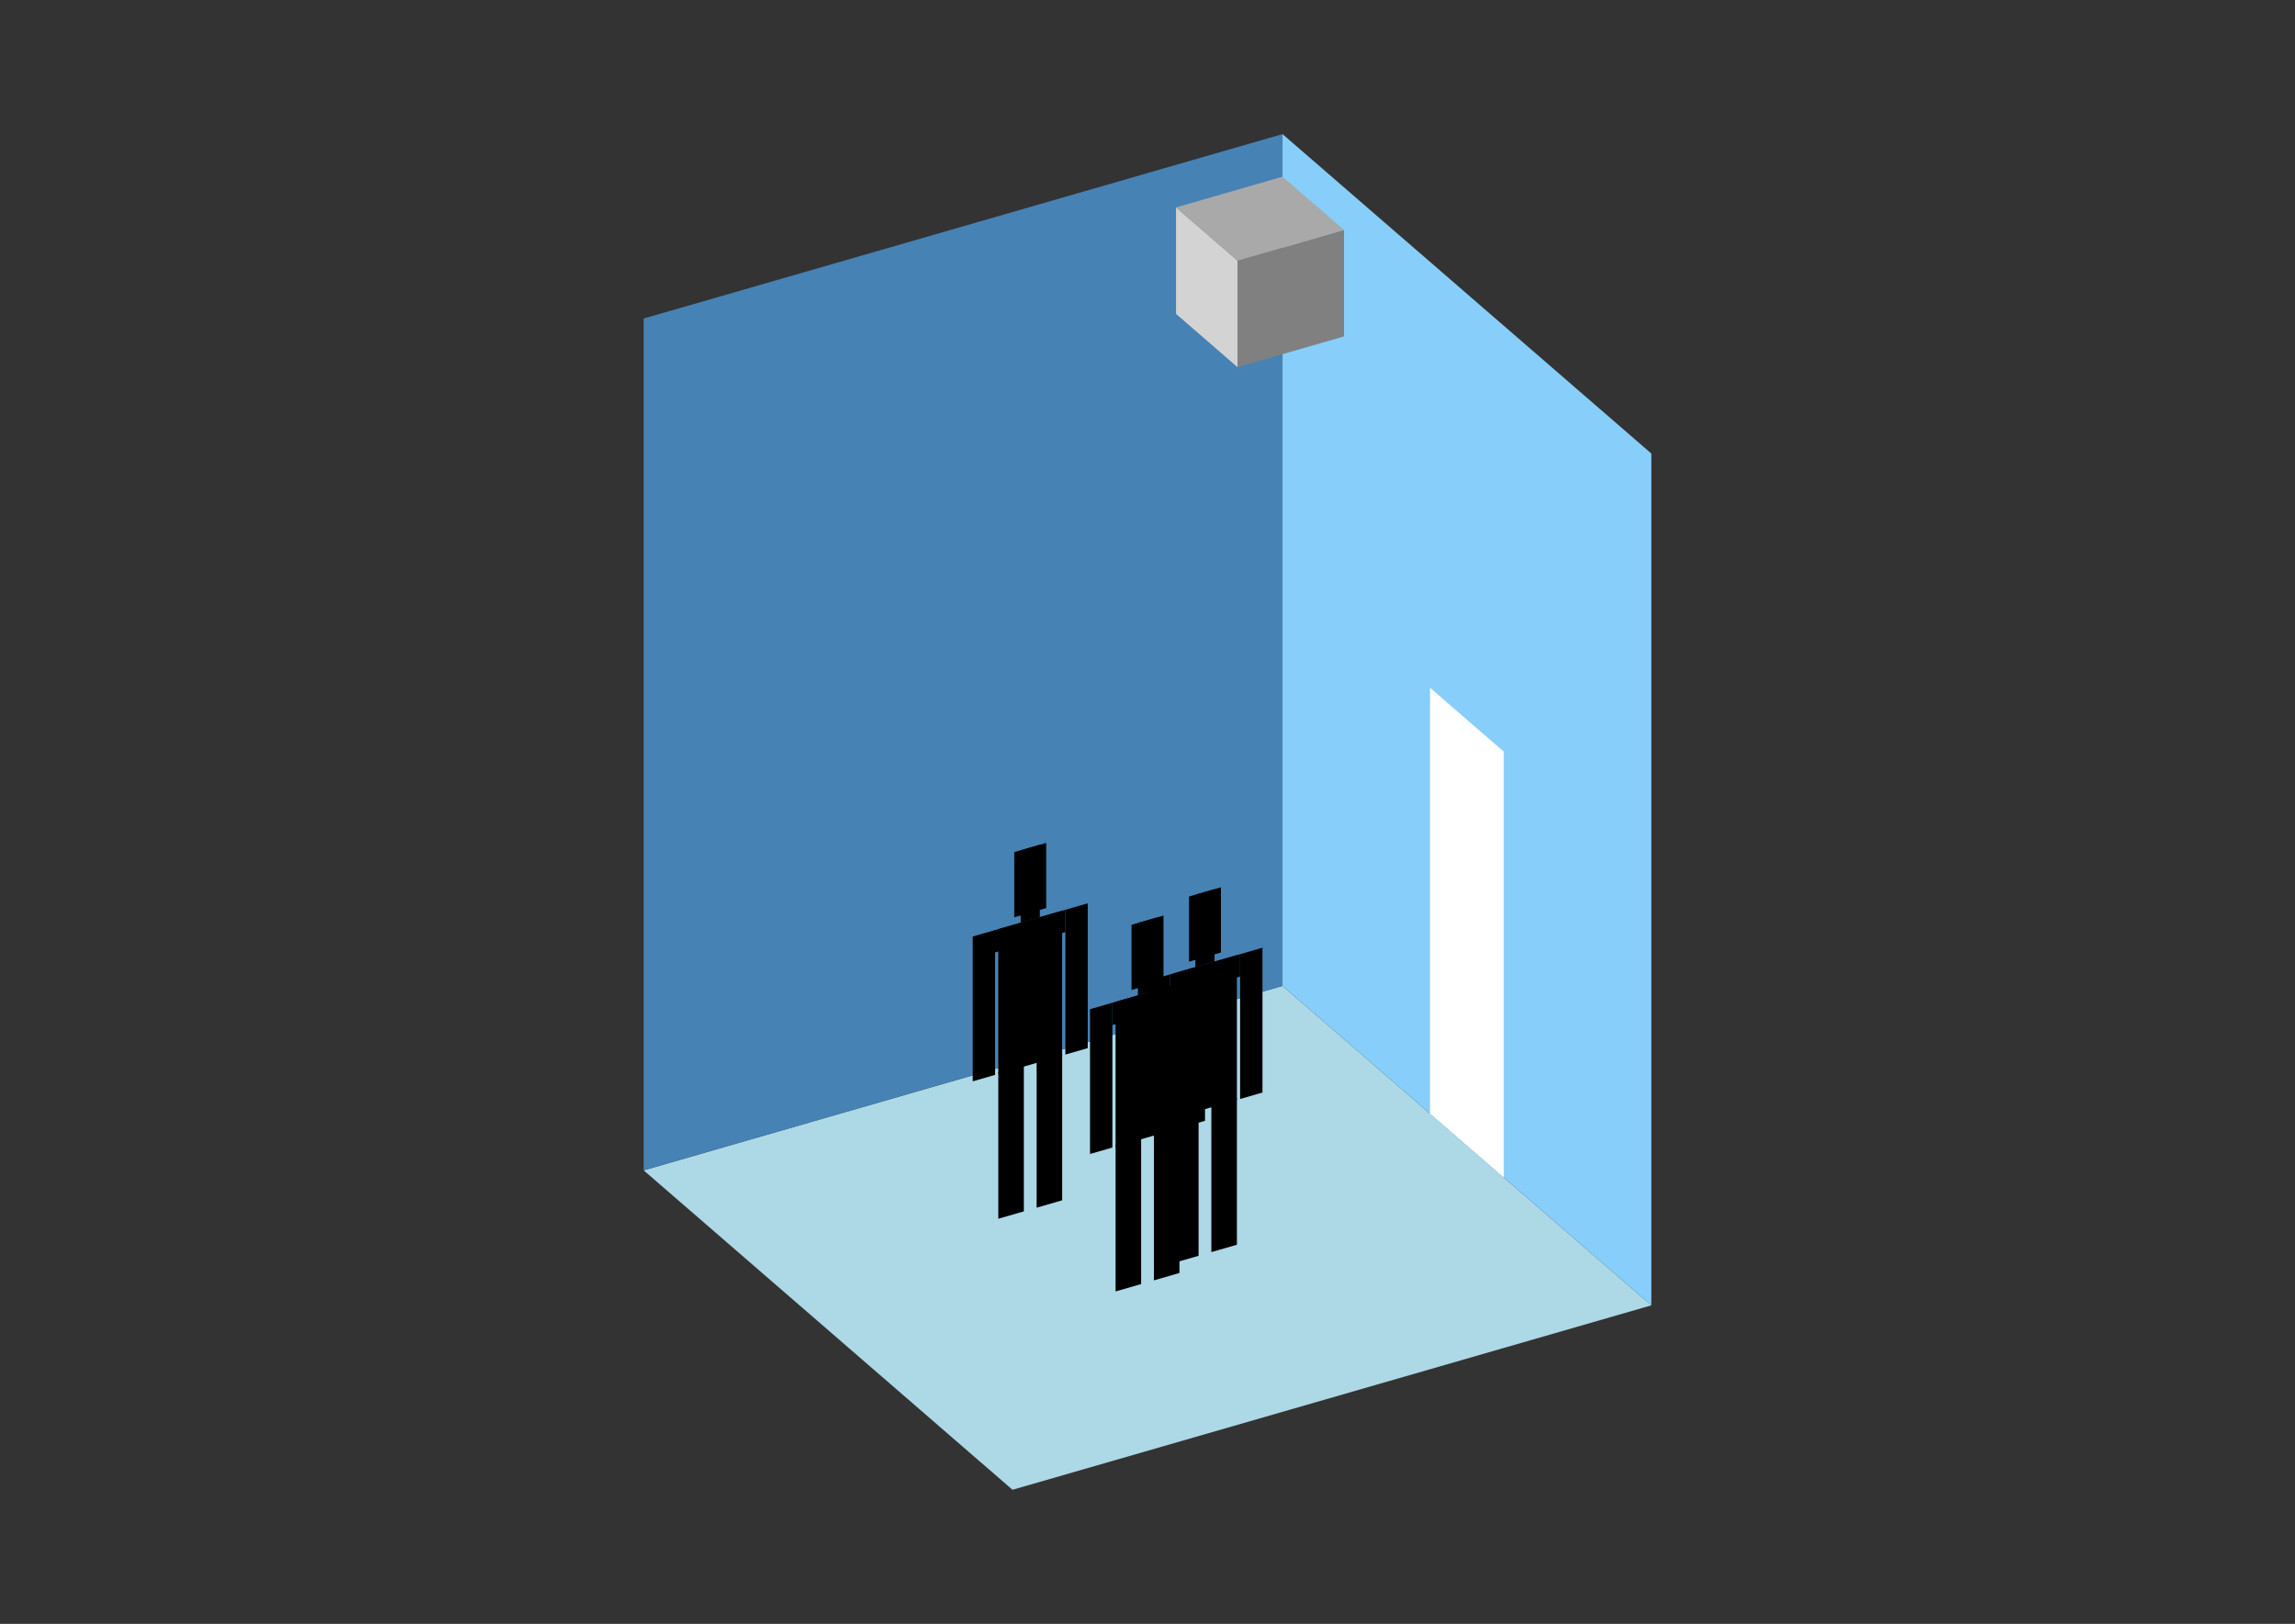 <?xml version="1.0" encoding="UTF-8"?>
<svg
  xmlns="http://www.w3.org/2000/svg"
  width="848"
  height="600"
  style="background-color:white"
>
  <rect width="100%" height="100%" fill="#333333" stroke="none"/>
  <polygon fill="lightblue" points="374.117,550.451 237.833,432.426 473.883,364.284 610.167,482.309" />
  <polygon fill="steelblue" points="237.833,432.426 237.833,117.691 473.883,49.549 473.883,364.284" />
  <polygon fill="lightskyblue" points="610.167,482.309 610.167,167.574 473.883,49.549 473.883,364.284" />
  <polygon fill="white" points="555.654,435.099 555.654,277.732 528.397,254.126 528.397,411.494" />
  <polygon fill="grey" points="457.256,135.655 457.256,96.314 496.597,84.957 496.597,124.298" />
  <polygon fill="lightgrey" points="457.256,135.655 457.256,96.314 434.542,76.643 434.542,115.985" />
  <polygon fill="darkgrey" points="457.256,96.314 434.542,76.643 473.883,65.286 496.597,84.957" />
  <polygon fill="hsl(324.0,50.0%,65.632%)" points="368.87,450.311 368.87,396.271 378.312,393.546 378.312,447.586" />
  <polygon fill="hsl(324.0,50.0%,65.632%)" points="392.475,443.497 392.475,389.457 383.033,392.183 383.033,446.223" />
  <polygon fill="hsl(324.0,50.0%,65.632%)" points="359.428,399.532 359.428,346.027 367.69,343.642 367.69,397.147" />
  <polygon fill="hsl(324.0,50.0%,65.632%)" points="393.655,389.652 393.655,336.147 401.917,333.762 401.917,387.267" />
  <polygon fill="hsl(324.0,50.0%,65.632%)" points="367.69,351.904 367.69,343.642 393.655,336.147 393.655,344.408" />
  <polygon fill="hsl(324.0,50.0%,65.632%)" points="368.87,396.806 368.87,343.302 392.475,336.487 392.475,389.992" />
  <polygon fill="hsl(324.0,50.0%,65.632%)" points="374.771,338.923 374.771,314.846 386.574,311.439 386.574,335.516" />
  <polygon fill="hsl(324.0,50.0%,65.632%)" points="377.132,340.917 377.132,314.164 384.213,312.12 384.213,338.872" />
  <polygon fill="hsl(324.0,50.0%,54.496%)" points="433.432,466.72 433.432,412.681 442.874,409.955 442.874,463.995" />
  <polygon fill="hsl(324.0,50.0%,54.496%)" points="457.037,459.906 457.037,405.866 447.595,408.592 447.595,462.632" />
  <polygon fill="hsl(324.0,50.0%,54.496%)" points="423.99,415.941 423.99,362.436 432.252,360.051 432.252,413.556" />
  <polygon fill="hsl(324.0,50.0%,54.496%)" points="458.218,406.061 458.218,352.556 466.479,350.171 466.479,403.676" />
  <polygon fill="hsl(324.0,50.0%,54.496%)" points="432.252,368.313 432.252,360.051 458.218,352.556 458.218,360.818" />
  <polygon fill="hsl(324.0,50.0%,54.496%)" points="433.432,413.216 433.432,359.711 457.037,352.896 457.037,406.401" />
  <polygon fill="hsl(324.0,50.0%,54.496%)" points="439.334,355.332 439.334,331.255 451.136,327.848 451.136,351.925" />
  <polygon fill="hsl(324.0,50.0%,54.496%)" points="441.694,357.326 441.694,330.573 448.776,328.529 448.776,355.281" />
  <polygon fill="hsl(324.0,50.0%,53.125%)" points="412.205,477.164 412.205,423.124 421.647,420.399 421.647,474.438" />
  <polygon fill="hsl(324.0,50.0%,53.125%)" points="435.81,470.35 435.81,416.31 426.368,419.036 426.368,473.076" />
  <polygon fill="hsl(324.0,50.0%,53.125%)" points="402.763,426.385 402.763,372.88 411.025,370.495 411.025,424" />
  <polygon fill="hsl(324.0,50.0%,53.125%)" points="436.991,416.504 436.991,362.999 445.252,360.615 445.252,414.119" />
  <polygon fill="hsl(324.0,50.0%,53.125%)" points="411.025,378.757 411.025,370.495 436.991,362.999 436.991,371.261" />
  <polygon fill="hsl(324.0,50.0%,53.125%)" points="412.205,423.659 412.205,370.154 435.81,363.34 435.81,416.845" />
  <polygon fill="hsl(324.0,50.0%,53.125%)" points="418.107,365.776 418.107,341.698 429.909,338.291 429.909,362.368" />
  <polygon fill="hsl(324.0,50.0%,53.125%)" points="420.467,367.769 420.467,341.017 427.549,338.973 427.549,365.725" />
</svg>
